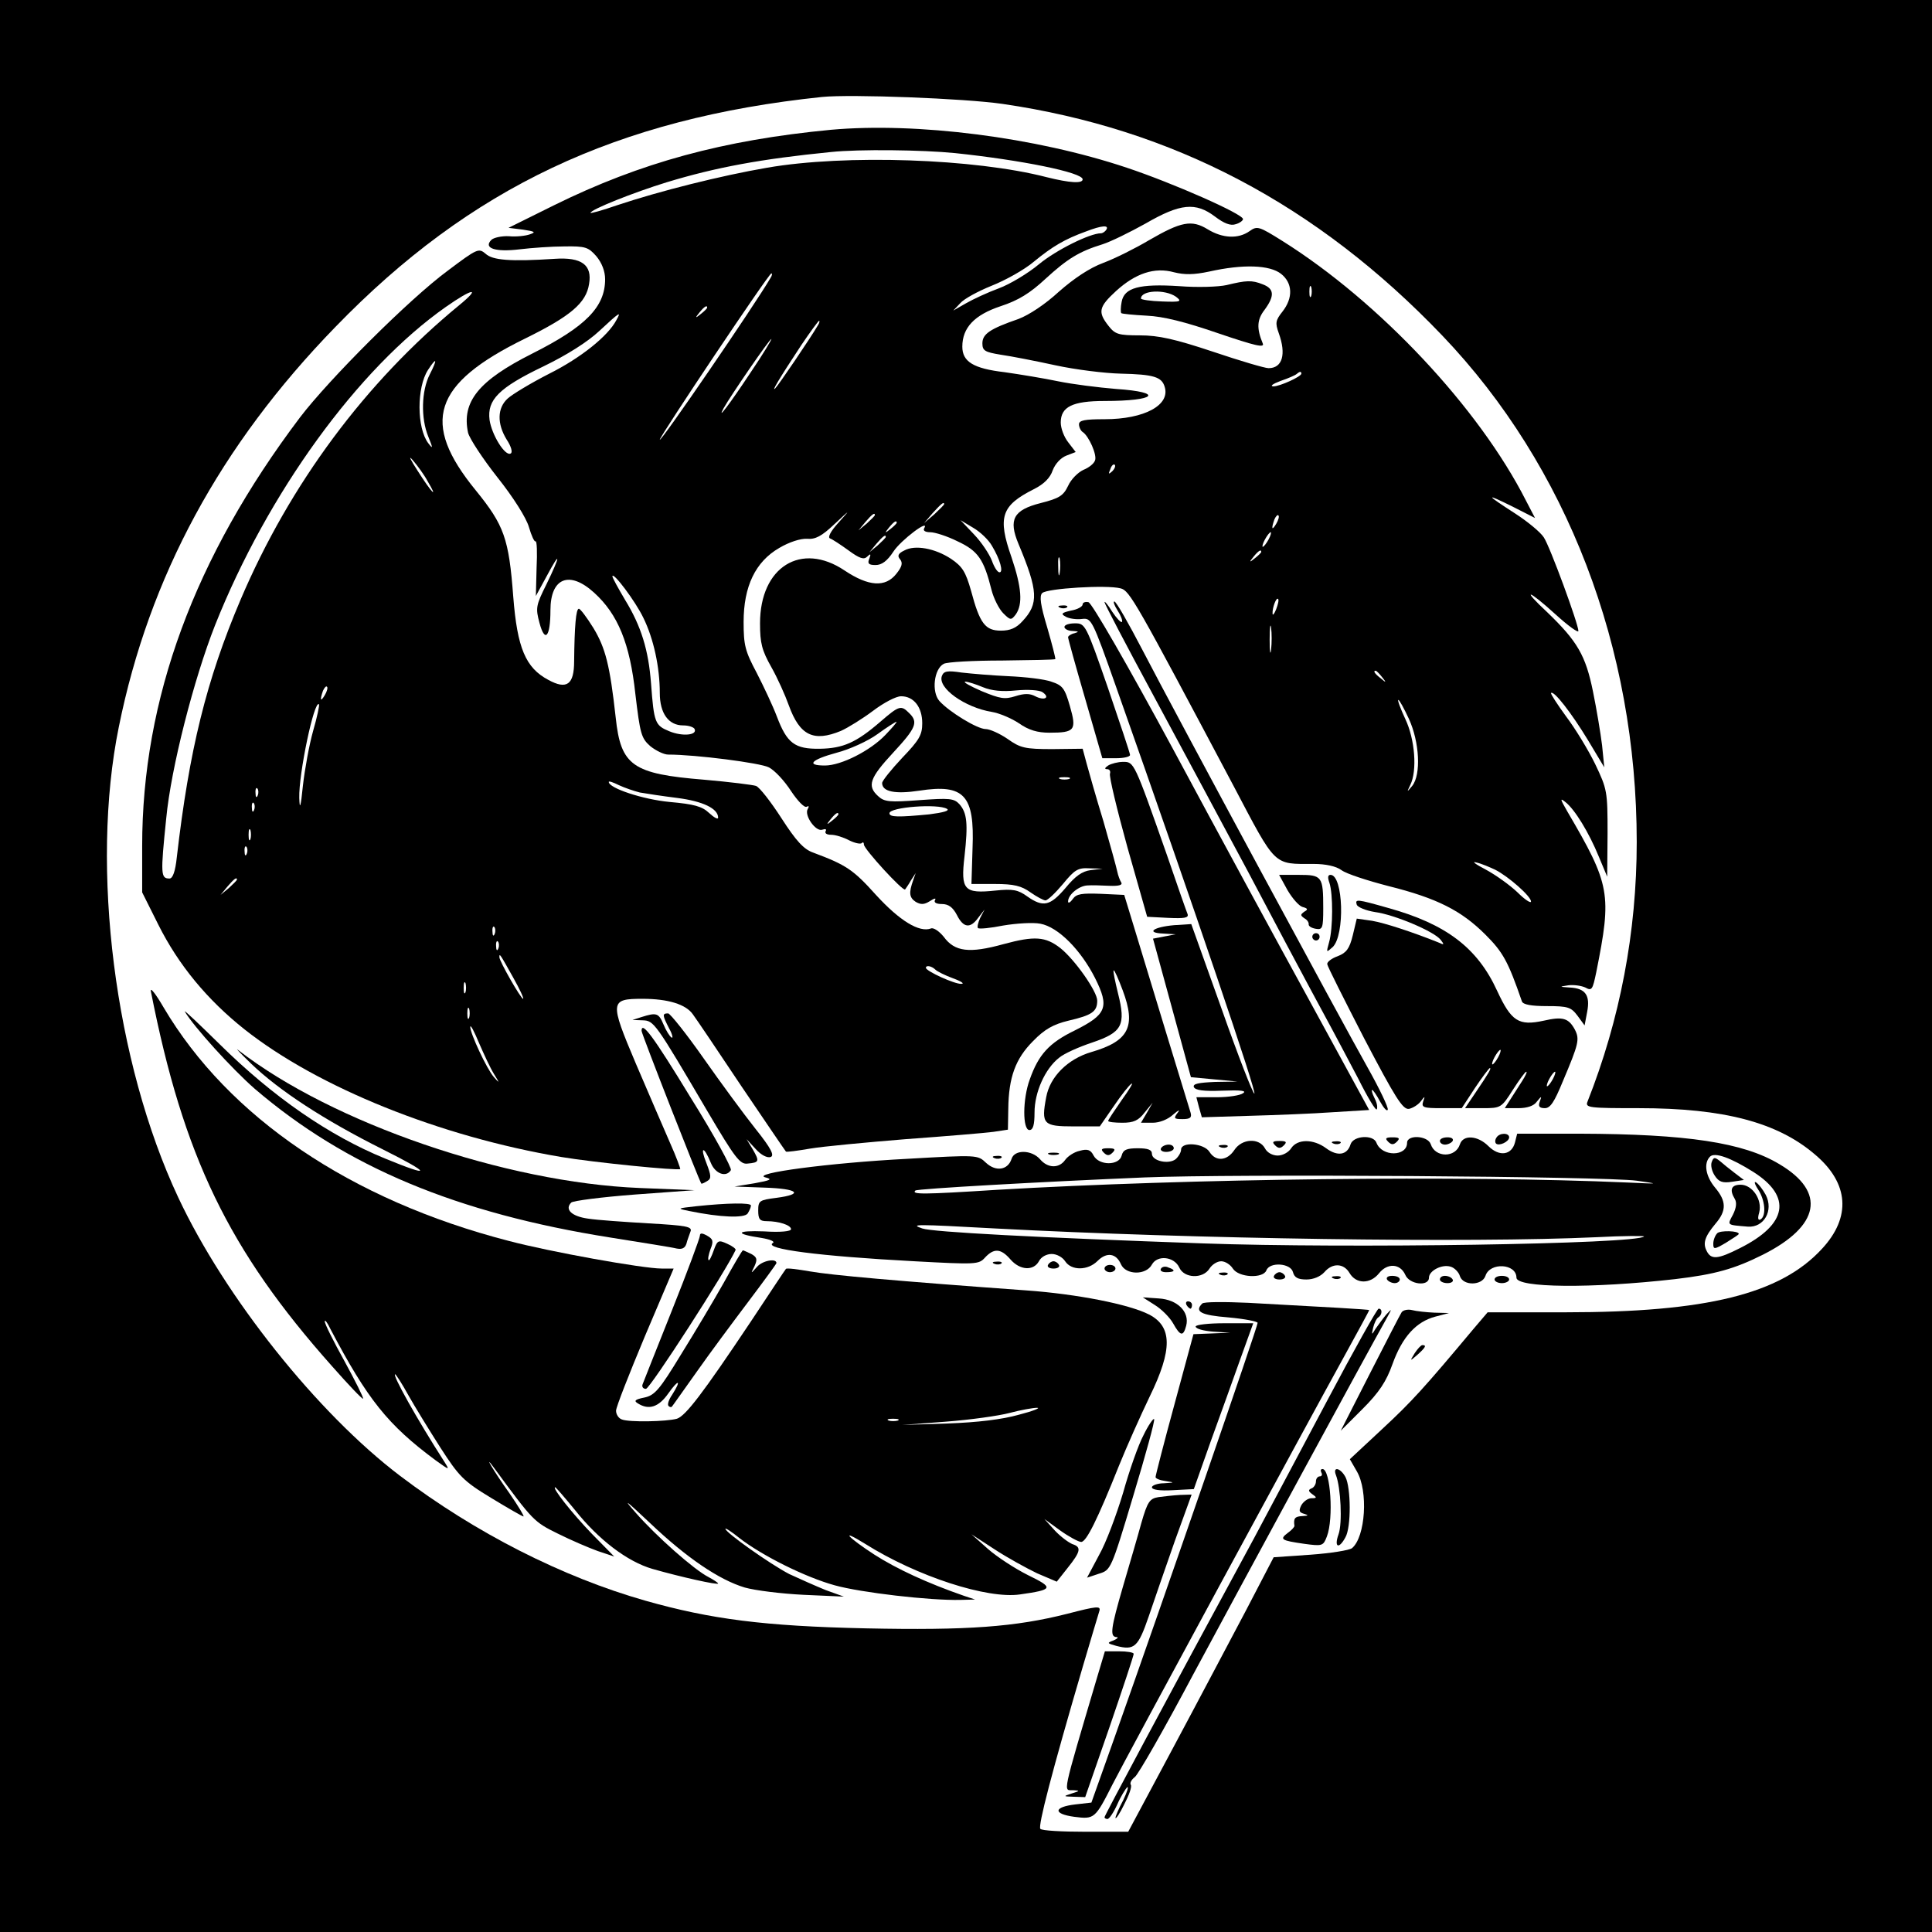 <?xml version="1.0" standalone="no"?>
<!DOCTYPE svg PUBLIC "-//W3C//DTD SVG 20010904//EN"
 "http://www.w3.org/TR/2001/REC-SVG-20010904/DTD/svg10.dtd">
<svg version="1.0" xmlns="http://www.w3.org/2000/svg"
 width="530pt" height="530pt" viewBox="0 0 530 530"
 preserveAspectRatio="xMidYMid meet">
<g transform="translate(0,530) scale(0.1,-0.1)"
fill="#000000" stroke="none">
<path d="M0 2650 l0 -2650 2650 0 2650 0 0 2650 0 2650 -2650 0 -2650 0 0
-2650z m2750 2365 c467 -68 863 -276 1207 -636 342 -358 533 -856 533 -1389 0
-247 -46 -487 -135 -712 -7 -17 4 -18 141 -18 233 0 381 -39 484 -128 92 -78
99 -171 18 -258 -114 -124 -317 -174 -703 -174 l-214 0 -40 -47 c-133 -159
-168 -198 -249 -273 l-89 -83 19 -33 c32 -54 24 -180 -13 -211 -8 -6 -59 -14
-114 -18 l-101 -7 -76 -146 c-43 -81 -132 -250 -200 -377 l-123 -230 -117 0
c-64 0 -120 3 -124 8 -7 7 31 154 117 447 22 74 42 142 45 151 4 14 -7 13 -88
-8 -142 -36 -273 -46 -553 -40 -278 6 -425 25 -605 76 -228 65 -466 186 -672
342 -227 172 -481 491 -609 764 -174 371 -242 904 -163 1291 83 411 278 772
594 1097 370 382 771 572 1335 631 79 8 392 -4 495 -19z"/>
<path d="M2280 4944 c-295 -28 -523 -90 -760 -207 l-125 -62 40 -5 c33 -5 36
-7 18 -13 -11 -4 -37 -7 -57 -5 -20 1 -42 -4 -48 -10 -23 -23 11 -34 77 -26
33 4 89 8 123 8 58 1 66 -2 88 -27 15 -18 24 -41 24 -63 0 -76 -53 -130 -200
-204 -147 -74 -194 -132 -176 -217 4 -16 40 -71 81 -123 43 -54 79 -111 86
-136 7 -24 15 -41 18 -39 4 2 5 -31 3 -73 l-2 -77 30 55 c39 73 38 57 -1 -23
-29 -58 -30 -65 -19 -106 15 -56 30 -38 30 35 0 89 52 110 120 48 65 -59 98
-139 113 -278 13 -109 16 -121 41 -143 15 -12 37 -23 49 -23 76 0 253 -23 276
-35 16 -8 43 -37 61 -65 18 -27 37 -47 43 -43 6 3 7 1 3 -6 -11 -17 22 -64 40
-57 9 3 12 1 9 -4 -3 -6 3 -10 15 -10 12 0 34 -7 49 -15 16 -8 31 -11 35 -8 3
4 6 2 6 -4 0 -12 107 -129 113 -123 2 3 10 14 16 25 l13 20 -7 -20 c-12 -34
-11 -47 7 -59 14 -8 23 -8 39 2 12 8 18 9 14 3 -4 -7 4 -11 19 -11 18 0 30 -9
41 -30 18 -36 37 -38 59 -7 l17 22 -12 -23 c-6 -13 -9 -26 -6 -28 3 -3 34 0
69 7 36 6 82 9 102 5 49 -9 111 -72 150 -149 40 -80 32 -100 -56 -144 -70 -34
-99 -66 -123 -134 -20 -54 -20 -139 -1 -139 10 0 14 14 14 48 0 56 29 120 67
150 14 12 55 30 91 42 83 28 93 48 71 135 -8 33 -14 61 -12 63 2 2 13 -23 25
-55 37 -99 17 -139 -86 -169 -65 -19 -114 -68 -124 -124 -14 -74 -8 -80 75
-80 l72 0 38 55 c21 31 43 59 49 62 6 4 -6 -16 -27 -45 -20 -29 -37 -54 -37
-57 0 -3 18 -5 39 -5 31 0 44 6 61 28 l22 27 -16 -28 -16 -27 32 0 c19 0 42 9
57 23 14 12 19 14 12 5 -12 -16 -11 -18 13 -18 21 0 26 4 22 18 -9 29 -123
402 -153 502 l-29 95 -64 3 c-52 2 -67 0 -77 -14 -7 -10 -13 -13 -13 -7 0 19
30 43 53 44 12 1 39 0 61 -1 25 -1 36 2 32 9 -4 6 -9 20 -11 30 -2 10 -19 72
-38 138 -20 65 -40 136 -46 158 l-11 41 -83 -1 c-75 0 -88 3 -123 28 -22 15
-49 27 -60 27 -23 0 -100 47 -127 77 -22 25 -15 88 12 102 9 5 81 9 160 9 79
1 145 2 146 4 1 2 -9 41 -22 86 -19 63 -22 87 -14 95 13 13 177 23 215 13 25
-6 41 -35 310 -542 118 -224 108 -214 220 -214 32 0 61 -6 76 -17 13 -10 72
-29 130 -44 132 -33 199 -67 265 -133 48 -48 62 -73 100 -183 3 -9 26 -13 69
-13 58 0 66 -3 84 -27 l19 -26 7 37 c9 46 -5 65 -48 67 -29 2 -29 2 -4 6 15 2
36 -1 47 -6 18 -10 20 -6 30 42 43 215 39 239 -80 442 -19 33 -20 37 -5 25 26
-20 65 -84 92 -150 l23 -55 1 119 c0 115 -1 121 -34 190 -19 39 -55 98 -80
131 -24 33 -43 62 -41 64 8 7 56 -55 101 -129 l45 -75 -6 60 c-4 33 -15 99
-25 148 -20 99 -43 138 -125 217 -73 68 -54 64 23 -6 34 -31 62 -51 62 -45 0
19 -78 232 -95 257 -9 14 -44 43 -78 65 -82 53 -84 57 -9 20 l63 -32 -25 48
c-129 254 -402 545 -668 712 -64 40 -69 42 -90 27 -31 -22 -74 -20 -115 5 -44
27 -73 21 -161 -30 -37 -22 -93 -50 -125 -62 -38 -14 -81 -43 -122 -79 -38
-35 -82 -64 -111 -75 -78 -27 -99 -41 -99 -67 0 -20 7 -24 50 -31 28 -4 95
-17 150 -29 55 -12 136 -22 180 -23 90 -2 112 -9 120 -36 16 -50 -55 -89 -165
-89 -54 0 -70 -3 -70 -14 0 -8 5 -18 10 -21 17 -11 40 -63 34 -78 -3 -9 -17
-20 -32 -26 -15 -7 -34 -26 -42 -44 -13 -27 -24 -34 -75 -47 -75 -19 -89 -45
-61 -112 54 -129 56 -164 11 -212 -17 -19 -34 -26 -59 -26 -43 0 -58 19 -82
109 -15 53 -24 67 -55 88 -44 29 -99 39 -128 23 -17 -8 -20 -15 -12 -24 8 -10
6 -20 -10 -40 -30 -38 -76 -35 -142 9 -119 80 -232 10 -232 -145 0 -54 5 -74
31 -120 17 -30 38 -77 48 -105 30 -83 68 -101 143 -70 20 9 60 34 88 55 29 22
63 40 77 40 35 0 58 -30 58 -74 0 -32 -8 -46 -55 -95 -30 -32 -55 -63 -55 -69
0 -24 36 -31 102 -21 123 19 152 -12 146 -158 l-3 -98 65 0 c51 0 72 -5 97
-23 17 -12 36 -22 41 -22 6 0 27 20 48 45 32 39 41 45 73 43 l36 -1 -33 -4
c-23 -3 -42 -16 -69 -49 -42 -49 -61 -54 -105 -23 -25 18 -39 21 -87 16 -86
-9 -96 1 -85 94 10 90 7 119 -14 143 -15 16 -27 17 -110 11 -81 -6 -96 -5
-113 11 -31 28 -23 50 41 119 63 68 70 84 44 109 -22 22 -27 21 -79 -24 -66
-57 -102 -73 -166 -74 -69 -1 -90 15 -118 89 -11 29 -36 82 -55 119 -32 60
-36 76 -36 140 0 97 32 165 98 203 27 16 58 26 76 25 23 -2 40 7 75 40 45 42
45 42 11 4 -21 -23 -30 -40 -23 -43 6 -2 29 -17 51 -33 30 -22 42 -26 51 -17
9 9 11 8 6 -5 -6 -14 -2 -18 17 -18 17 0 32 11 49 37 20 31 102 93 84 63 -3
-6 4 -10 17 -10 13 0 47 -11 75 -25 56 -26 72 -49 93 -133 6 -24 21 -53 32
-64 20 -20 22 -20 35 -3 19 28 16 73 -12 156 -39 111 -28 142 61 187 28 14 45
31 52 52 7 18 22 34 37 40 l26 10 -20 26 c-12 15 -21 39 -21 55 0 43 32 59
120 59 142 0 165 24 32 33 -49 4 -120 13 -159 21 -38 8 -105 19 -147 25 -86
10 -116 29 -116 70 0 52 33 87 105 111 49 16 81 36 123 75 60 55 92 75 157 95
22 7 75 33 118 57 95 55 137 59 190 19 25 -19 43 -26 57 -21 11 3 20 10 20 14
0 14 -193 99 -319 141 -251 84 -577 125 -811 104z m340 -64 c181 -19 350 -53
350 -72 0 -12 -35 -10 -99 6 -197 51 -552 63 -766 26 -128 -22 -295 -64 -412
-103 -40 -14 -73 -23 -73 -21 0 9 118 56 209 84 135 41 259 64 451 83 76 8
250 6 340 -3z m415 -210 c-3 -5 -10 -10 -15 -10 -30 0 -123 -46 -170 -85 -30
-25 -80 -55 -110 -66 -30 -11 -71 -30 -90 -41 l-35 -20 19 20 c10 12 49 33 86
48 38 15 90 44 116 66 51 42 85 62 143 83 44 17 64 18 56 5z m479 -121 c32
-25 34 -66 4 -104 -19 -24 -20 -31 -10 -59 21 -58 10 -96 -28 -96 -10 0 -78
20 -152 45 -105 35 -150 45 -201 45 -59 0 -68 3 -86 26 -30 38 -27 52 21 96
53 48 105 66 159 51 28 -7 54 -7 96 2 94 21 166 18 197 -6z m-1400 -11 c-43
-74 -304 -455 -304 -444 0 9 299 456 306 456 3 0 2 -6 -2 -12z m1483 -50 c-3
-7 -5 -2 -5 12 0 14 2 19 5 13 2 -7 2 -19 0 -25z m-1657 -32 c0 -2 -8 -10 -17
-17 -16 -13 -17 -12 -4 4 13 16 21 21 21 13z m-249 -34 c-23 -44 -98 -104
-184 -147 -51 -26 -102 -57 -114 -68 -29 -26 -30 -69 -3 -113 12 -18 17 -35
11 -38 -15 -9 -52 51 -58 92 -7 55 25 88 148 147 64 31 121 67 153 97 57 53
61 55 47 30z m553 -14 c-21 -36 -108 -164 -117 -173 -12 -12 9 24 71 118 25
37 47 67 49 67 2 0 1 -6 -3 -12z m-185 -130 c-57 -86 -94 -135 -74 -98 19 34
126 190 131 190 2 0 -23 -42 -57 -92z m1511 -3 c0 -8 -59 -35 -77 -35 -10 1
-1 7 20 15 21 7 41 16 44 19 8 7 13 8 13 1z m-519 -268 c-10 -9 -11 -8 -5 6 3
10 9 15 12 12 3 -3 0 -11 -7 -18z m-461 -90 c0 -2 -12 -14 -27 -28 l-28 -24
24 28 c23 25 31 32 31 24z m-190 -30 c0 -2 -10 -12 -22 -23 l-23 -19 19 23
c18 21 26 27 26 19z m1101 -24 c-12 -20 -14 -14 -5 12 4 9 9 14 11 11 3 -2 0
-13 -6 -23z m-1041 3 c0 -2 -8 -10 -17 -17 -16 -13 -17 -12 -4 4 13 16 21 21
21 13z m261 -63 c23 -38 32 -73 21 -73 -6 0 -15 15 -21 32 -7 18 -28 50 -49
72 l-37 39 35 -21 c19 -11 42 -33 51 -49z m759 17 c-6 -11 -13 -20 -16 -20 -2
0 0 9 6 20 6 11 13 20 16 20 2 0 0 -9 -6 -20z m-1050 7 c0 -2 -10 -12 -22 -23
l-23 -19 19 23 c18 21 26 27 26 19z m1030 -41 c0 -2 -8 -10 -17 -17 -16 -13
-17 -12 -4 4 13 16 21 21 21 13z m-553 -58 c-2 -13 -4 -5 -4 17 -1 22 1 32 4
23 2 -10 2 -28 0 -40z m-1142 -123 c28 -57 45 -135 45 -206 0 -56 24 -89 64
-89 14 0 27 -4 31 -9 10 -18 -33 -22 -69 -7 -39 16 -42 23 -50 131 -7 92 -27
157 -71 229 -19 32 -35 61 -35 65 1 14 63 -68 85 -114z m1736 24 c-5 -13 -10
-19 -10 -12 -1 15 10 45 15 40 3 -2 0 -15 -5 -28z m-14 -111 c-2 -18 -4 -6 -4
27 0 33 2 48 4 33 2 -15 2 -42 0 -60z m304 -75 c13 -16 12 -17 -3 -4 -17 13
-22 21 -14 21 2 0 10 -8 17 -17z m74 -115 c29 -63 34 -153 9 -184 -15 -18 -15
-18 -5 3 19 39 13 124 -14 181 -13 28 -22 52 -19 52 3 0 16 -24 29 -52z
m-1436 -44 c-41 -43 -121 -84 -166 -84 -53 0 -38 16 32 35 35 9 86 32 112 51
26 19 50 34 52 34 3 0 -11 -16 -30 -36z m504 -121 c-7 -2 -19 -2 -25 0 -7 3
-2 5 12 5 14 0 19 -2 13 -5z m-335 -82 c8 -5 -10 -10 -49 -15 -84 -8 -109 -8
-109 3 0 17 134 27 158 12z m-298 -15 c0 -2 -8 -10 -17 -17 -16 -13 -17 -12
-4 4 13 16 21 21 21 13z m1802 -152 c37 -19 98 -73 98 -87 0 -6 -17 5 -37 25
-21 20 -60 48 -88 63 -27 14 -39 23 -25 19 14 -3 37 -13 52 -20z"/>
<path d="M3365 4518 c-22 -5 -80 -7 -130 -3 -109 7 -151 -4 -158 -43 -3 -15
-3 -29 -1 -31 2 -2 33 -5 70 -7 45 -2 105 -17 195 -48 103 -35 129 -41 123
-28 -17 41 -16 65 5 92 28 38 27 58 -5 70 -30 12 -45 11 -99 -2z m-139 -32
c17 -13 14 -15 -38 -13 -32 1 -58 5 -58 8 0 23 66 26 96 5z"/>
<path d="M1229 4558 c-106 -78 -326 -298 -406 -403 -290 -384 -433 -773 -433
-1176 l0 -127 44 -88 c56 -112 135 -207 237 -288 201 -159 536 -294 869 -350
89 -15 321 -38 326 -33 1 1 -11 34 -28 72 -17 39 -59 136 -94 218 -72 170 -71
177 19 177 69 0 119 -15 138 -43 9 -12 69 -101 133 -197 65 -96 120 -177 122
-179 1 -2 31 2 66 8 35 6 153 17 263 26 110 8 218 17 240 20 l40 6 1 57 c1 87
20 138 68 186 32 33 56 46 97 56 65 15 79 25 79 55 0 25 -61 112 -101 144 -41
32 -71 34 -156 11 -94 -26 -134 -21 -164 20 -12 15 -28 26 -35 23 -32 -12 -86
21 -151 92 -62 69 -81 82 -172 116 -26 9 -47 32 -87 94 -29 45 -60 85 -70 89
-9 3 -73 11 -142 17 -197 16 -229 38 -243 171 -16 144 -28 190 -61 245 -18 29
-36 53 -40 53 -8 0 -12 -48 -13 -144 0 -64 -20 -79 -71 -51 -62 33 -85 87 -96
228 -12 160 -25 196 -103 292 -152 186 -118 292 135 416 126 62 168 98 176
150 9 52 -20 74 -94 69 -122 -8 -171 -4 -190 14 -19 16 -23 14 -103 -46z m31
-95 c-257 -211 -465 -491 -600 -808 -94 -221 -141 -413 -175 -707 -4 -38 -11
-58 -20 -58 -24 0 -25 10 -9 165 13 138 76 383 134 530 144 362 392 704 633
873 74 52 98 55 37 5z m-81 -190 c-23 -45 -25 -120 -4 -171 13 -32 13 -35 0
-18 -32 42 -32 153 -1 201 24 37 27 31 5 -12z m-6 -293 c31 -52 11 -32 -27 28
-20 31 -27 45 -14 30 13 -15 32 -41 41 -58z m-282 -587 c-12 -20 -14 -14 -5
12 4 9 9 14 11 11 3 -2 0 -13 -6 -23z m-32 -98 c-11 -39 -23 -106 -28 -150 -6
-60 -9 -68 -10 -34 -2 65 41 270 54 257 2 -2 -5 -35 -16 -73z m896 -169 c17
-3 63 -10 103 -15 70 -9 112 -29 112 -54 0 -6 -11 0 -25 13 -19 18 -41 24
-108 30 -74 7 -167 38 -167 55 0 3 12 -1 28 -9 15 -7 41 -16 57 -20z m-1048
-8 c-3 -8 -6 -5 -6 6 -1 11 2 17 5 13 3 -3 4 -12 1 -19z m-10 -40 c-3 -8 -6
-5 -6 6 -1 11 2 17 5 13 3 -3 4 -12 1 -19z m-10 -80 c-3 -7 -5 -2 -5 12 0 14
2 19 5 13 2 -7 2 -19 0 -25z m-10 -40 c-3 -8 -6 -5 -6 6 -1 11 2 17 5 13 3 -3
4 -12 1 -19z m-27 -71 c0 -2 -10 -12 -22 -23 l-23 -19 19 23 c18 21 26 27 26
19z m707 -149 c-3 -8 -6 -5 -6 6 -1 11 2 17 5 13 3 -3 4 -12 1 -19z m10 -40
c-3 -8 -6 -5 -6 6 -1 11 2 17 5 13 3 -3 4 -12 1 -19z m41 -80 c18 -32 30 -58
27 -58 -6 0 -65 103 -65 114 0 12 1 10 38 -56z m1158 22 c5 -5 27 -16 49 -24
22 -8 32 -15 22 -15 -18 -1 -97 35 -97 44 0 8 16 5 26 -5z m-1289 -62 c-3 -7
-5 -2 -5 12 0 14 2 19 5 13 2 -7 2 -19 0 -25z m10 -70 c-3 -7 -5 -2 -5 12 0
14 2 19 5 13 2 -7 2 -19 0 -25z m68 -154 c16 -26 16 -27 0 -9 -20 23 -65 120
-65 138 1 7 11 -13 24 -44 13 -30 31 -69 41 -85z"/>
<path d="M2970 3642 c0 -6 -14 -14 -32 -17 -26 -6 -29 -9 -14 -17 9 -5 29 -8
44 -6 26 3 28 0 94 -187 221 -626 387 -1115 379 -1115 -4 0 -45 105 -90 233
l-83 232 -47 -3 c-57 -5 -79 -21 -30 -23 l34 -2 -31 -6 -31 -6 52 -190 52
-190 64 -6 64 -6 -62 -1 c-45 -2 -61 -5 -58 -14 4 -9 27 -12 78 -10 51 2 68 0
57 -7 -8 -6 -40 -11 -72 -11 l-56 0 7 -27 8 -28 131 4 c72 2 175 6 230 10 l98
6 -161 295 c-89 162 -259 475 -377 695 -127 235 -223 401 -232 403 -9 2 -16
-1 -16 -6z"/>
<path d="M3030 3648 c0 -4 59 -117 131 -250 72 -134 190 -353 262 -488 71
-135 148 -279 170 -320 22 -41 50 -93 62 -115 12 -22 44 -83 71 -134 26 -52
49 -90 51 -84 3 7 -1 21 -7 32 -6 12 -8 21 -6 21 3 0 13 -15 22 -32 10 -18 19
-28 21 -22 2 6 -23 58 -55 115 -71 126 -522 961 -618 1146 -38 73 -72 133 -77
133 -4 0 0 -11 9 -25 9 -14 14 -28 12 -31 -3 -3 -15 10 -27 28 -11 18 -21 30
-21 26z"/>
<path d="M2908 3633 c7 -3 16 -2 19 1 4 3 -2 6 -13 5 -11 0 -14 -3 -6 -6z"/>
<path d="M2920 3580 c0 -5 10 -11 23 -11 16 -1 18 -2 5 -6 -10 -2 -18 -8 -18
-11 0 -4 21 -80 47 -169 l47 -163 38 0 c21 0 38 4 38 9 0 5 -28 88 -61 185
-60 173 -62 176 -90 176 -16 0 -29 -4 -29 -10z"/>
<path d="M2584 3446 c-13 -33 63 -87 137 -99 19 -3 53 -17 74 -31 27 -19 51
-26 84 -26 70 0 75 7 56 73 -14 49 -20 57 -51 67 -19 7 -72 13 -117 15 -45 2
-103 7 -129 10 -39 6 -49 4 -54 -9z m112 -31 c24 -10 54 -13 92 -9 31 3 64 1
72 -5 22 -15 5 -24 -20 -11 -15 8 -30 8 -55 0 -29 -9 -41 -7 -92 14 -32 14
-52 25 -45 26 7 0 29 -7 48 -15z"/>
<path d="M3040 3200 c-9 -6 -11 -10 -3 -10 7 0 10 -6 8 -12 -3 -7 19 -98 48
-203 l54 -190 58 -3 c44 -2 56 0 53 10 -3 7 -29 81 -57 163 -90 256 -90 255
-120 255 -14 0 -33 -5 -41 -10z"/>
<path d="M3532 2858 c13 -22 31 -43 41 -46 15 -4 16 -7 5 -13 -11 -8 -11 -10
0 -18 8 -4 13 -12 12 -17 0 -5 8 -10 20 -12 18 -3 20 2 20 56 0 88 -3 92 -67
92 l-54 0 23 -42z"/>
<path d="M3647 2878 c10 -30 10 -125 -1 -163 -8 -29 -8 -29 10 -13 34 33 29
198 -6 198 -8 0 -8 -8 -3 -22z"/>
<path d="M3722 2818 c3 -7 25 -16 50 -20 53 -7 162 -53 180 -76 11 -14 10 -15
-7 -7 -70 28 -146 53 -181 59 l-42 6 -11 -46 c-9 -37 -18 -48 -41 -57 -17 -6
-30 -16 -29 -22 0 -5 47 -98 102 -205 85 -162 105 -194 122 -192 10 2 25 11
32 20 12 16 13 16 7 0 -5 -16 1 -18 50 -18 l56 0 36 55 c20 30 39 55 41 55 5
0 -3 -14 -39 -67 l-29 -43 49 0 c49 0 51 1 82 50 18 28 34 50 37 50 3 0 -2
-11 -11 -25 -9 -14 -23 -36 -32 -50 l-16 -25 37 0 c24 0 43 6 51 18 13 16 14
16 8 0 -5 -13 -1 -18 14 -18 15 0 26 17 49 73 44 104 47 116 33 143 -17 31
-33 36 -85 24 -69 -15 -89 -2 -128 82 -54 118 -140 183 -298 227 -88 25 -92
25 -87 9z m388 -418 c-6 -11 -13 -20 -16 -20 -2 0 0 9 6 20 6 11 13 20 16 20
2 0 0 -9 -6 -20z m150 -60 c-6 -11 -13 -20 -16 -20 -2 0 0 9 6 20 6 11 13 20
16 20 2 0 0 -9 -6 -20z"/>
<path d="M3600 2730 c0 -5 5 -10 10 -10 6 0 10 5 10 10 0 6 -4 10 -10 10 -5 0
-10 -4 -10 -10z"/>
<path d="M414 2580 c89 -452 213 -709 497 -1028 45 -51 83 -91 85 -89 2 2 -21
48 -51 103 -30 54 -55 104 -54 109 0 6 7 -3 15 -20 102 -194 158 -264 289
-361 39 -28 39 -28 24 -4 -74 115 -144 240 -135 240 2 0 19 -26 36 -57 18 -32
58 -97 88 -144 51 -79 63 -92 139 -138 46 -28 86 -51 89 -51 3 0 -14 28 -38
63 -43 60 -76 116 -41 68 105 -143 108 -146 173 -178 36 -18 85 -39 110 -48
l45 -15 -61 62 c-55 57 -111 128 -101 128 2 0 26 -28 54 -62 65 -82 144 -142
213 -162 77 -22 180 -45 180 -40 0 2 -12 10 -27 18 -39 20 -142 111 -199 176
-37 42 -29 36 39 -28 101 -96 190 -156 260 -177 28 -8 100 -17 161 -20 l111
-5 -50 18 c-27 11 -72 31 -100 44 -52 27 -175 114 -175 124 0 3 17 -8 38 -25
63 -49 182 -108 262 -130 72 -20 261 -42 345 -40 l40 1 -30 10 c-101 35 -185
74 -246 113 -74 48 -97 74 -26 30 143 -90 336 -152 425 -139 92 13 94 18 22
53 -36 18 -85 50 -110 72 l-45 40 63 -41 c35 -23 88 -52 117 -66 l54 -23 30
38 c36 45 38 57 13 65 -10 4 -32 20 -48 37 l-29 32 44 -32 c24 -17 50 -31 57
-31 14 0 44 60 104 210 21 52 59 137 84 189 63 129 62 192 -2 225 -55 28 -197
56 -336 66 -360 26 -536 42 -593 52 -35 6 -65 10 -67 7 -2 -2 -45 -67 -96
-144 -133 -199 -179 -259 -203 -267 -29 -8 -131 -10 -151 -2 -9 3 -16 14 -16
24 0 10 36 101 79 204 l79 186 -33 0 c-51 0 -307 46 -420 76 -433 112 -768
339 -946 640 -22 38 -38 58 -35 44z m2381 -1161 c-46 -13 -113 -21 -195 -24
l-125 -4 120 9 c66 5 145 16 175 24 30 8 64 14 75 14 11 0 -11 -9 -50 -19z
m-332 -16 c-7 -2 -19 -2 -25 0 -7 3 -2 5 12 5 14 0 19 -2 13 -5z"/>
<path d="M507 2525 c24 -41 130 -158 192 -212 250 -214 553 -341 976 -408 88
-14 170 -27 181 -30 15 -3 23 1 27 13 2 9 8 24 11 33 6 14 -9 17 -115 23 -67
4 -141 9 -166 13 -44 6 -65 25 -46 44 5 5 83 15 174 22 l164 12 -150 6 c-368
15 -843 178 -1101 378 -11 9 5 -8 35 -37 77 -74 201 -155 361 -235 134 -67
137 -79 6 -25 -154 63 -307 169 -453 313 -56 55 -99 96 -96 90z"/>
<path d="M1760 2510 l-25 -8 28 -1 c31 -1 34 -5 178 -250 75 -127 89 -146 110
-143 32 3 33 6 14 39 l-17 28 25 -27 c15 -17 32 -25 41 -22 11 4 2 23 -42 78
-31 39 -95 126 -142 193 -47 67 -91 122 -97 123 -17 0 -16 -5 3 -42 9 -16 11
-28 6 -24 -5 3 -15 19 -22 36 -13 31 -19 33 -60 20z"/>
<path d="M1760 2472 c0 -8 159 -414 164 -419 1 -1 8 2 16 7 12 7 11 15 -2 49
-19 47 -7 48 12 1 12 -30 42 -41 55 -20 3 6 -46 96 -111 200 -103 169 -134
210 -134 182z"/>
<path d="M4105 2179 c-4 -6 -4 -13 -1 -16 8 -8 36 5 36 17 0 13 -27 13 -35 -1z"/>
<path d="M4156 2166 c-9 -35 -43 -40 -73 -10 -29 29 -69 32 -78 5 -12 -38 -68
-37 -80 0 -8 24 -65 27 -65 4 0 -38 -69 -39 -84 0 -8 23 -63 20 -71 -4 -9 -30
-36 -34 -67 -11 -35 26 -79 26 -96 0 -7 -11 -23 -20 -37 -20 -14 0 -29 8 -35
20 -16 29 -63 27 -84 -5 -20 -30 -51 -32 -68 -5 -15 24 -78 29 -78 6 0 -7 -7
-19 -15 -26 -19 -15 -65 -5 -65 15 0 11 -11 15 -39 15 -30 0 -40 -4 -44 -20
-7 -28 -62 -28 -77 0 -8 16 -17 19 -38 13 -15 -3 -33 -15 -40 -25 -17 -24 -48
-23 -69 2 -23 26 -70 27 -78 1 -10 -31 -43 -36 -70 -11 -23 22 -24 22 -217 11
-212 -11 -431 -40 -388 -51 20 -5 14 -8 -30 -16 l-55 -9 83 -3 c92 -3 108 -18
32 -28 -47 -6 -50 -8 -50 -35 0 -23 4 -29 23 -29 34 0 67 -11 67 -22 0 -6 -29
-9 -74 -6 -78 3 -82 -7 -7 -18 24 -4 38 -10 31 -14 -26 -16 126 -36 389 -50
168 -9 176 -9 193 10 25 27 44 25 70 -5 26 -30 63 -32 78 -5 6 12 21 20 35 20
14 0 30 -9 37 -20 17 -26 62 -26 89 1 25 25 51 21 64 -9 13 -30 69 -31 85 -1
15 27 61 22 75 -8 13 -30 65 -32 83 -3 7 11 21 20 32 20 11 0 25 -9 32 -20 16
-25 83 -28 92 -5 9 24 67 20 73 -5 4 -15 14 -20 37 -20 19 0 38 8 49 20 22 26
53 25 69 -2 18 -31 57 -31 81 -1 23 29 58 27 72 -4 11 -27 65 -33 65 -8 0 19
36 38 60 30 10 -3 22 -15 25 -26 9 -27 61 -26 70 1 12 38 85 34 85 -5 0 -28
206 -30 435 -4 110 13 163 28 241 67 157 79 174 172 46 248 -99 60 -255 83
-548 84 l-172 0 -6 -24z m654 -81 c107 -68 93 -144 -37 -209 -61 -31 -79 -32
-91 -8 -11 21 -6 39 24 75 31 36 30 62 -1 99 -26 31 -32 67 -14 85 13 13 57
-3 119 -42z m-320 -24 c63 -9 63 -9 -25 -5 -453 20 -1203 11 -1730 -20 -204
-13 -235 -13 -224 -2 5 5 345 24 629 36 244 10 1262 3 1350 -9z m-1760 -131
c545 -29 1305 -40 1649 -24 75 4 134 4 131 2 -20 -21 -816 -33 -1210 -19 -454
16 -741 31 -770 41 -35 12 -20 12 200 0z"/>
<path d="M4696 2113 c-4 -9 0 -26 8 -38 11 -17 21 -21 47 -17 l33 5 -25 19
c-13 10 -32 25 -41 33 -14 11 -17 11 -22 -2z"/>
<path d="M4823 2037 c19 -29 23 -72 7 -82 -7 -4 -9 2 -4 19 9 35 -19 76 -51
76 -26 0 -31 -14 -16 -39 6 -10 4 -25 -5 -43 -16 -30 -18 -28 41 -33 44 -3 71
44 49 87 -8 15 -20 30 -26 34 -7 5 -5 -4 5 -19z"/>
<path d="M4711 1917 c-6 -6 -11 -19 -11 -29 0 -16 3 -16 35 3 19 12 35 22 35
24 0 9 -51 10 -59 2z"/>
<path d="M3808 2168 c9 -9 15 -9 24 0 9 9 7 12 -12 12 -19 0 -21 -3 -12 -12z"/>
<path d="M3950 2170 c0 -5 6 -10 14 -10 8 0 18 5 21 10 3 6 -3 10 -14 10 -12
0 -21 -4 -21 -10z"/>
<path d="M3498 2158 c9 -9 15 -9 24 0 9 9 7 12 -12 12 -19 0 -21 -3 -12 -12z"/>
<path d="M3658 2163 c7 -3 16 -2 19 1 4 3 -2 6 -13 5 -11 0 -14 -3 -6 -6z"/>
<path d="M3185 2150 c-3 -5 3 -10 14 -10 12 0 21 5 21 10 0 6 -6 10 -14 10 -8
0 -18 -4 -21 -10z"/>
<path d="M3348 2153 c7 -3 16 -2 19 1 4 3 -2 6 -13 5 -11 0 -14 -3 -6 -6z"/>
<path d="M3028 2138 c9 -9 15 -9 24 0 9 9 7 12 -12 12 -19 0 -21 -3 -12 -12z"/>
<path d="M2878 2133 c6 -2 18 -2 25 0 6 3 1 5 -13 5 -14 0 -19 -2 -12 -5z"/>
<path d="M2728 2123 c7 -3 16 -2 19 1 4 3 -2 6 -13 5 -11 0 -14 -3 -6 -6z"/>
<path d="M1910 1991 c-53 -6 -54 -6 -20 -13 87 -18 152 -20 161 -7 5 8 9 17 9
22 0 8 -65 7 -150 -2z"/>
<path d="M1920 1910 c0 -6 -34 -98 -76 -203 -42 -106 -79 -198 -81 -204 -3 -7
1 -13 9 -13 11 0 220 324 246 381 1 3 -9 11 -23 17 -24 11 -27 10 -37 -18 -6
-17 -12 -29 -14 -27 -3 2 0 16 5 30 9 22 7 28 -9 37 -14 8 -20 8 -20 0z"/>
<path d="M1986 1782 c-27 -48 -80 -137 -118 -198 -59 -97 -72 -112 -101 -118
-25 -5 -29 -9 -17 -16 30 -19 57 -10 83 27 29 41 37 38 11 -3 -9 -13 -14 -27
-10 -31 3 -3 7 -4 9 -2 2 2 32 45 67 94 35 50 99 136 142 193 43 57 78 105 78
107 0 14 -38 7 -53 -10 -18 -20 -18 -20 -7 2 8 18 7 24 -9 33 -11 5 -21 10
-23 10 -2 0 -25 -39 -52 -88z"/>
<path d="M2728 1833 c7 -3 16 -2 19 1 4 3 -2 6 -13 5 -11 0 -14 -3 -6 -6z"/>
<path d="M2875 1830 c-3 -5 3 -10 15 -10 12 0 18 5 15 10 -3 6 -10 10 -15 10
-5 0 -12 -4 -15 -10z"/>
<path d="M3030 1820 c0 -5 7 -10 15 -10 8 0 15 5 15 10 0 6 -7 10 -15 10 -8 0
-15 -4 -15 -10z"/>
<path d="M3185 1820 c-4 -6 3 -10 14 -10 25 0 27 6 6 13 -8 4 -17 2 -20 -3z"/>
<path d="M3348 1803 c7 -3 16 -2 19 1 4 3 -2 6 -13 5 -11 0 -14 -3 -6 -6z"/>
<path d="M3495 1800 c-3 -5 3 -10 15 -10 12 0 18 5 15 10 -3 6 -10 10 -15 10
-5 0 -12 -4 -15 -10z"/>
<path d="M3658 1793 c7 -3 16 -2 19 1 4 3 -2 6 -13 5 -11 0 -14 -3 -6 -6z"/>
<path d="M3805 1790 c3 -5 13 -10 21 -10 8 0 14 5 14 10 0 6 -9 10 -21 10 -11
0 -17 -4 -14 -10z"/>
<path d="M3950 1790 c0 -5 9 -10 21 -10 11 0 17 5 14 10 -3 6 -13 10 -21 10
-8 0 -14 -4 -14 -10z"/>
<path d="M4100 1790 c0 -5 9 -10 20 -10 11 0 20 5 20 10 0 6 -9 10 -20 10 -11
0 -20 -4 -20 -10z"/>
<path d="M3168 1720 c18 -11 41 -34 50 -50 20 -36 28 -37 36 -7 10 38 -24 72
-75 75 l-44 3 33 -21z"/>
<path d="M3255 1720 c3 -5 8 -10 11 -10 2 0 4 5 4 10 0 6 -5 10 -11 10 -5 0
-7 -4 -4 -10z"/>
<path d="M3298 1724 c-22 -22 -4 -32 72 -38 44 -4 80 -11 80 -15 0 -11 -253
-744 -392 -1136 l-64 -180 -44 -5 c-60 -7 -62 -26 -3 -34 55 -7 57 -6 105 89
36 71 536 994 636 1175 38 69 69 126 68 126 -1 2 -112 8 -331 20 -66 3 -123 3
-127 -2z"/>
<path d="M3641 1458 c-74 -139 -164 -309 -201 -378 -245 -452 -410 -761 -410
-765 0 -3 4 -5 8 -5 5 0 17 18 27 40 10 23 23 43 27 47 5 3 0 -13 -11 -36 -12
-22 -21 -44 -21 -48 1 -4 12 12 24 37 13 25 22 49 18 54 -3 5 2 14 11 21 9 6
81 132 160 281 129 240 478 884 529 974 17 31 18 32 1 14 -10 -12 -23 -30 -30
-40 -10 -17 -11 -17 -6 4 3 12 9 25 14 28 11 7 12 24 1 24 -4 0 -68 -114 -141
-252z"/>
<path d="M3845 1700 c-4 -6 -43 -82 -87 -168 l-80 -157 60 60 c45 45 65 75 82
123 27 75 65 116 117 130 l38 10 -40 1 c-22 1 -50 4 -61 7 -12 3 -25 0 -29 -6z"/>
<path d="M3280 1661 c0 -6 21 -12 48 -14 l47 -3 -51 -2 -50 -2 -52 -192 c-29
-106 -52 -196 -52 -200 0 -4 12 -9 28 -11 25 -4 25 -4 -5 -6 -18 0 -33 -6 -33
-11 0 -7 22 -10 57 -8 l58 3 46 130 c26 72 63 174 82 228 l35 97 -79 0 c-43 0
-79 -4 -79 -9z"/>
<path d="M3881 1588 c-14 -23 -14 -23 8 -4 22 20 25 26 13 26 -4 0 -13 -10
-21 -22z"/>
<path d="M3137 1363 c-14 -26 -39 -97 -56 -158 -18 -60 -47 -138 -66 -171
l-33 -62 33 11 c32 10 33 10 94 214 34 113 60 207 57 210 -2 3 -16 -17 -29
-44z"/>
<path d="M3625 1260 c3 -5 1 -10 -4 -10 -6 0 -11 -6 -11 -14 0 -8 -6 -17 -12
-19 -10 -4 -9 -8 2 -16 13 -9 13 -11 -2 -11 -10 0 -22 -9 -28 -19 -8 -16 -6
-20 8 -24 13 -4 11 -5 -5 -6 -21 -1 -25 -6 -22 -27 0 -3 -8 -12 -18 -19 -24
-18 -18 -21 44 -30 51 -7 53 -6 63 20 19 49 10 185 -12 185 -5 0 -6 -4 -3 -10z"/>
<path d="M3665 1253 c13 -34 18 -131 7 -162 -13 -36 1 -42 19 -8 16 28 15 136
0 165 -14 26 -36 30 -26 5z"/>
<path d="M3178 1193 c-24 -4 -30 -12 -47 -71 -10 -37 -33 -115 -50 -173 -34
-117 -37 -139 -18 -140 6 0 3 -4 -8 -9 -19 -7 -18 -8 7 -15 50 -13 60 -4 89
80 15 44 47 137 72 208 l46 127 -32 -1 c-18 -1 -44 -4 -59 -6z"/>
<path d="M3011 703 c-100 -338 -94 -313 -67 -314 19 -1 19 -2 -4 -9 -24 -8
-24 -8 6 -9 l31 -1 67 193 c36 105 66 195 66 200 0 4 -18 7 -40 7 l-39 0 -20
-67z"/>
</g>
</svg>
